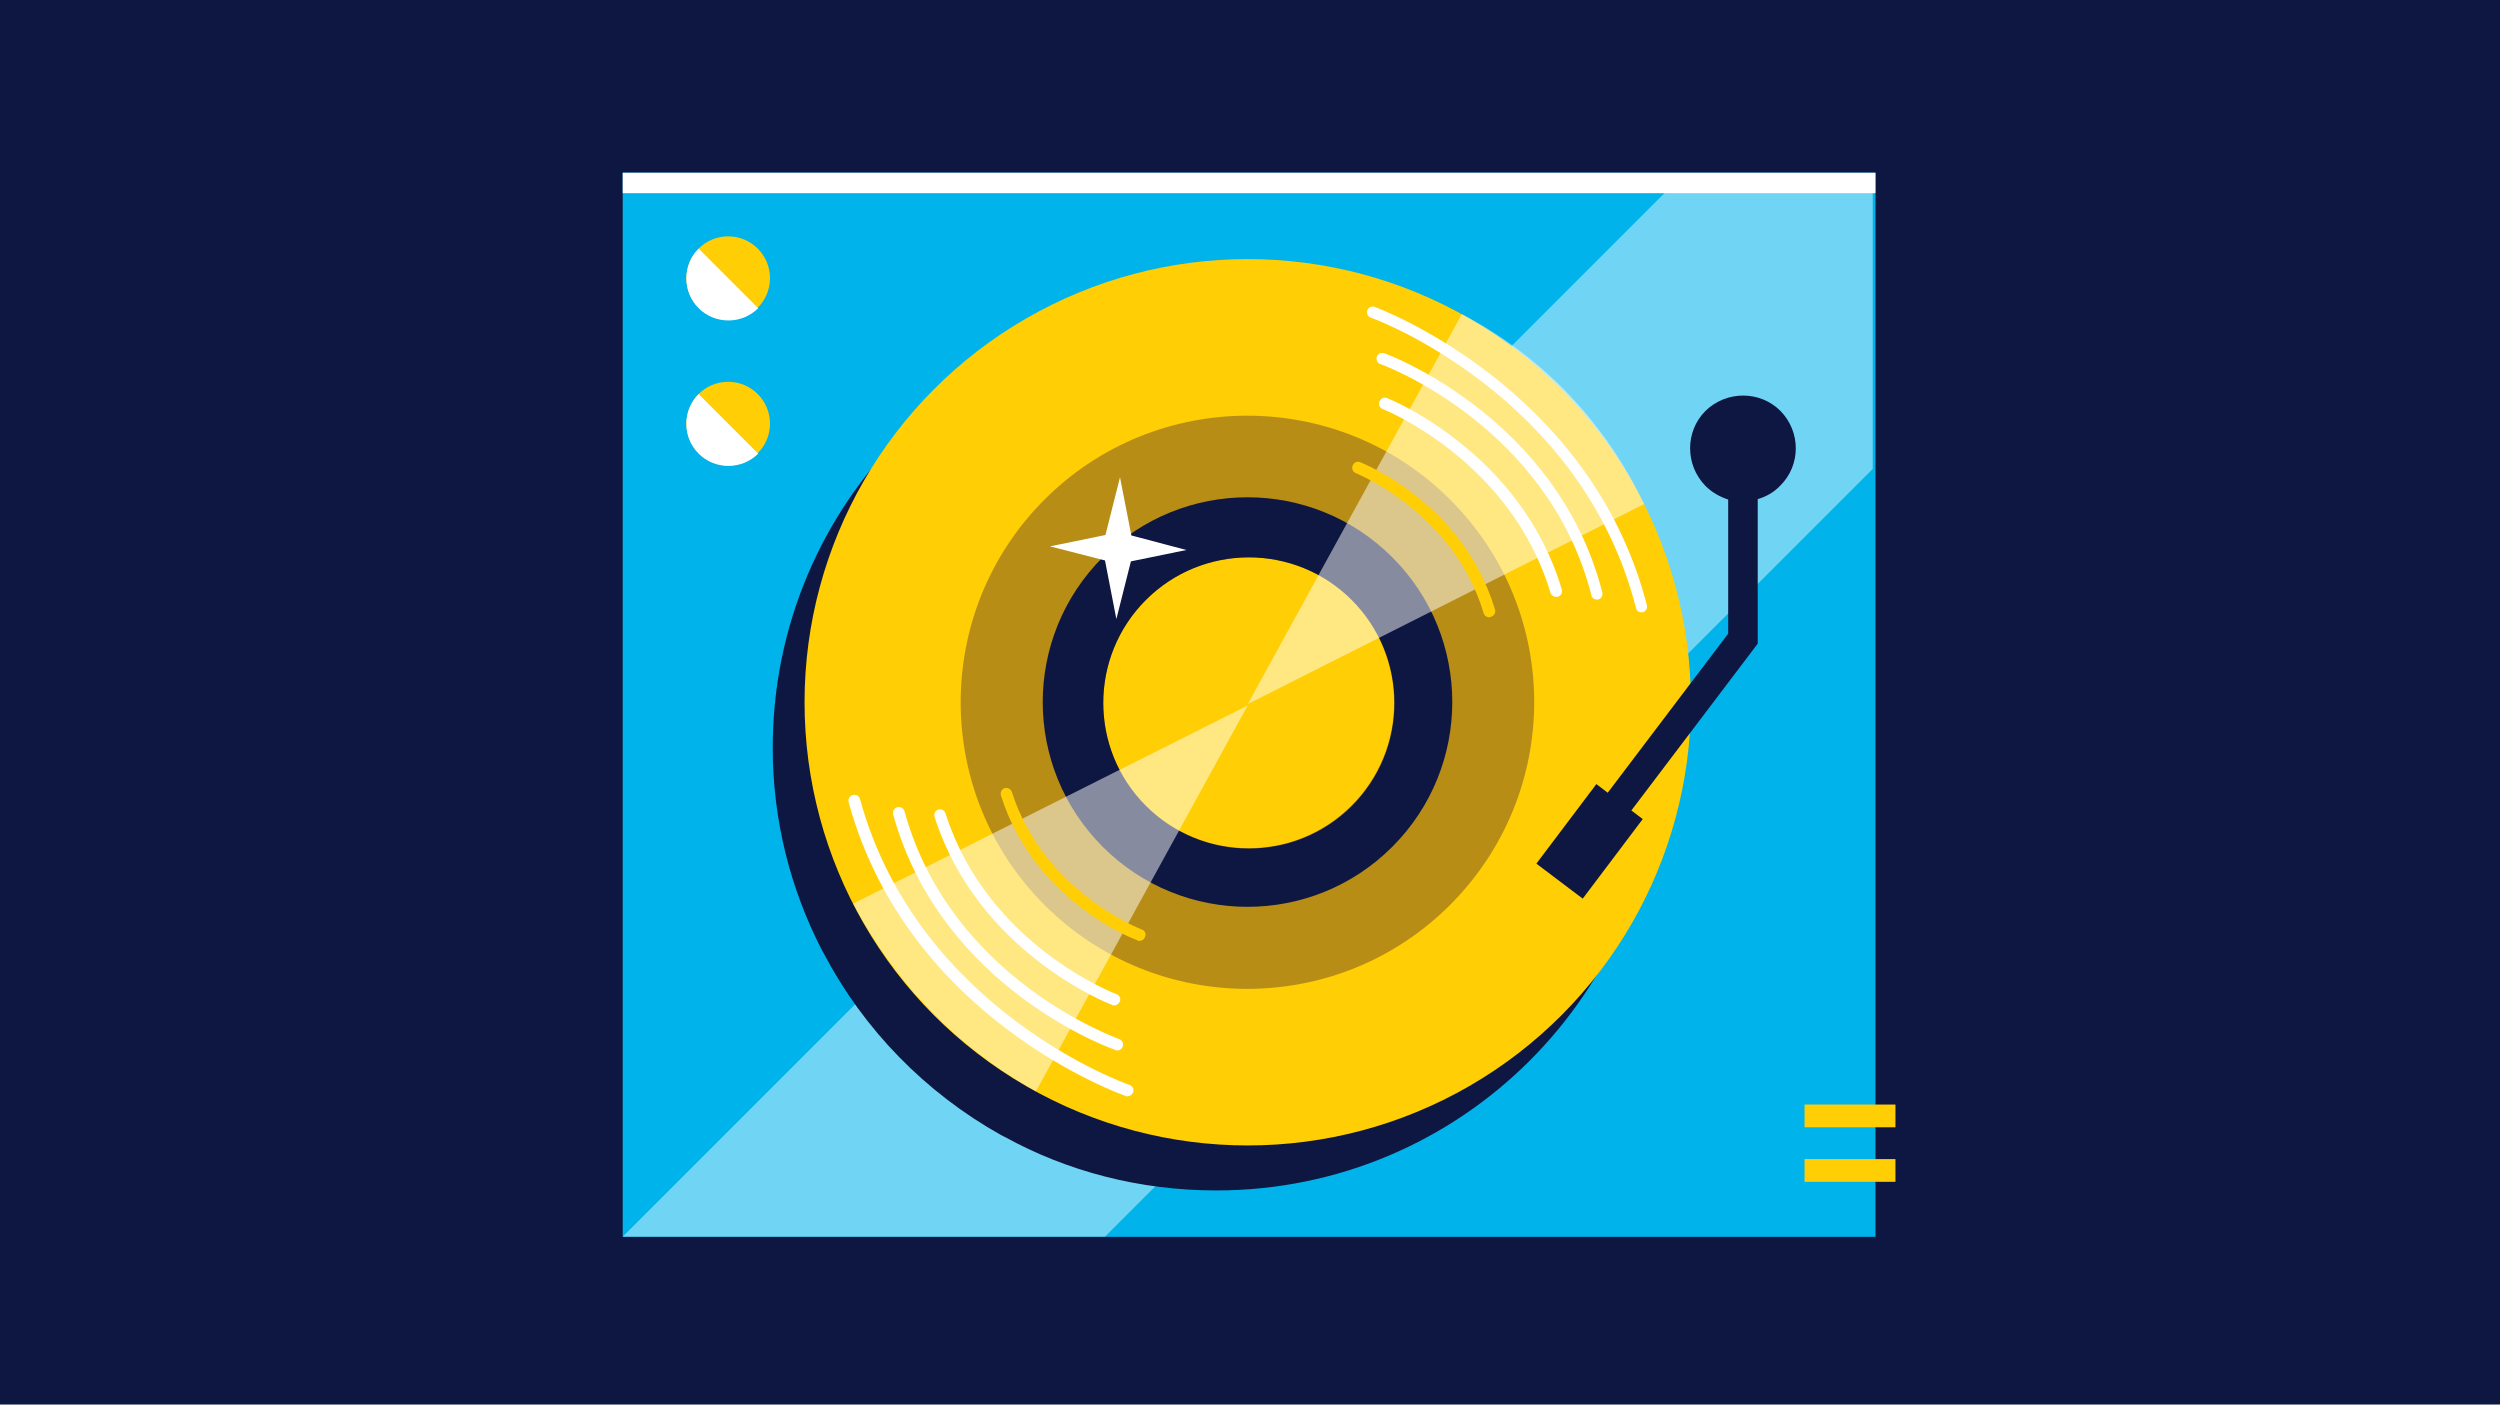 <?xml version="1.0" encoding="utf-8"?>
<!-- Generator: Adobe Illustrator 18.1.1, SVG Export Plug-In . SVG Version: 6.00 Build 0)  -->
<svg version="1.1" xmlns="http://www.w3.org/2000/svg" xmlns:xlink="http://www.w3.org/1999/xlink" x="0px" y="0px"
	 viewBox="0 0 550 309" enable-background="new 0 0 550 309" xml:space="preserve">
<defs>
<g id="bg">
	<rect fill="#0E1741" width="550" height="309"/>
</g>
<g id="box">
	<polygon fill="#00B4EB" points="255.2,0 153.8,0 0,0 0,153.8 0,234.1 21.1,234.1 275.6,234.1 275.6,0 	"/>
	<rect fill="#FFFFFF" width="275.6" height="4.5"/>
</g>
<g id="glare">
	<g>
		<polygon opacity="0.44" fill="#FFFFFF" points="335.4,0 275.6,0 275.6,0 229.6,0 229.6,0 229.2,0 59.7,169.5 59.7,169.9 0,229.6
	59.7,229.6 59.7,229.6 105.8,229.6 105.8,229.6 106.1,229.6 275.6,60.1 275.6,59.8 "/>
	</g>
</g>
<g id="disc-shadow">
	<path fill="#0E1741" d="M184.6,53.9L184.6,53.9c-8.4-17.6-21.7-32.1-40.1-41.8l0,0C130.6,4.4,114.5,0,97.5,0C43.6,0,0,43.6,0,97.5
		c0,16,3.9,31,10.7,44.3l0,0c0.2,0.3,0.3,0.6,0.5,0.9c8.8,16.8,22.4,30.7,39,40c0.3,0.1,0.5,0.3,0.8,0.4l0,0
		c13.8,7.6,29.7,11.8,46.6,11.8c53.8,0,97.5-43.6,97.5-97.5C194.9,81.8,191.2,67,184.6,53.9z"/>
</g>
<g id="disc">
	<g>
		<g>
			<circle fill="#FFCE04" cx="97.5" cy="97.5" r="97.5"/>
		</g>
		<g>
			<path fill="#FFFFFF" d="M99.1,92.9"/>
		</g>
		<g>
			<path fill="#B78D16" d="M142,52.9c-24.6-24.6-64.6-24.6-89.2,0c-24.6,24.6-24.6,64.6,0,89.2c24.6,24.6,64.6,24.6,89.2,0
				C166.7,117.4,166.7,77.5,142,52.9z"/>
		</g>
		<g>
			<g>
				<circle fill="#FFCE04" cx="97.7" cy="97.6" r="32"/>
			</g>
			<g>
				<g>
					<path fill="#0E1741" d="M129.3,65.6c-17.6-17.6-46.1-17.6-63.7,0s-17.6,46.1,0,63.7s46.1,17.6,63.7,0
						C146.9,111.7,146.9,83.2,129.3,65.6z M120.4,120.3c-12.5,12.5-32.8,12.5-45.3,0c-12.5-12.5-12.5-32.8,0-45.3
						c12.5-12.5,32.8-12.5,45.3,0S132.9,107.8,120.4,120.3z"/>
				</g>
			</g>
		</g>
		<g opacity="0.5">
			<g>
				<path fill="#FFFFFF" d="M184.7,53.9c-8.4-17.5-21.7-32.1-40.1-41.8L97.5,97.9L184.7,53.9z"/>
			</g>
		</g>
		<g opacity="0.5">
			<g>
				<path fill="#FFFFFF" d="M10.7,141.8c9.1,17.2,22.3,31.3,40.2,41.3l46.6-84.9L10.7,141.8z"/>
			</g>
		</g>
		<g>
			<g>
				<g>
					<path fill="#FFFFFF" d="M184.1,77.7c-0.6,0-1.1-0.4-1.2-1c-12-46.8-57.8-63.7-58.3-63.8c-0.7-0.2-1-1-0.8-1.6
						c0.2-0.7,1-1,1.6-0.8c0.5,0.2,47.5,17.5,59.9,65.6c0.2,0.7-0.2,1.4-0.9,1.6C184.3,77.7,184.2,77.7,184.1,77.7z"/>
				</g>
				<g>
					<path fill="#FFFFFF" d="M174.3,74.9c-0.6,0-1.1-0.4-1.2-1c-9.6-37.3-46-50.7-46.4-50.8c-0.7-0.2-1-1-0.8-1.6
						c0.2-0.7,1-1,1.6-0.8c0.4,0.1,38.1,14,48,52.6c0.2,0.7-0.2,1.4-0.9,1.6C174.5,74.9,174.4,74.9,174.3,74.9z"/>
				</g>
				<g>
					<path fill="#FFFFFF" d="M165.3,74.3c-0.5,0-1.1-0.4-1.2-0.9c-8.7-29.1-36.6-40.3-36.9-40.4c-0.7-0.3-1-1-0.7-1.7s1-1,1.7-0.7
						c0.3,0.1,29.4,11.8,38.4,42.1c0.2,0.7-0.2,1.4-0.9,1.6C165.6,74.3,165.4,74.3,165.3,74.3z"/>
				</g>
			</g>
			<g>
				<g>
					<path fill="#FFCE04" d="M150.6,78.8c-0.5,0-1.1-0.4-1.2-0.9c-6.6-22.1-27.9-30.7-28.1-30.8c-0.7-0.3-1-1-0.7-1.7
						c0.3-0.7,1-1,1.7-0.7c0.9,0.4,22.6,9.1,29.6,32.4c0.2,0.7-0.2,1.4-0.9,1.6C150.9,78.7,150.7,78.8,150.6,78.8z"/>
				</g>
			</g>
		</g>
		<g>
			<g>
				<g>
					<path fill="#FFFFFF" d="M71,184.2c-0.1,0-0.3,0-0.4-0.1c-0.5-0.2-47.8-16.7-60.9-64.6c-0.2-0.7,0.2-1.4,0.9-1.6
						c0.7-0.2,1.4,0.2,1.6,0.9c12.8,46.6,58.8,62.7,59.3,62.9c0.7,0.2,1,1,0.8,1.6C72,183.9,71.5,184.2,71,184.2z"/>
				</g>
				<g>
					<path fill="#FFFFFF" d="M68.8,174.1c-0.1,0-0.3,0-0.4-0.1c-0.4-0.1-38.3-13.4-48.9-51.8c-0.2-0.7,0.2-1.4,0.9-1.6
						c0.7-0.2,1.4,0.2,1.6,0.9c10.2,37.1,46.9,49.9,47.2,50.1c0.7,0.2,1,1,0.8,1.6C69.9,173.7,69.4,174.1,68.8,174.1z"/>
				</g>
				<g>
					<path fill="#FFFFFF" d="M68.1,164.2c-0.1,0-0.3,0-0.4-0.1c-0.3-0.1-29.5-11.3-39.1-41.4c-0.2-0.7,0.2-1.4,0.8-1.6
						c0.7-0.2,1.4,0.2,1.6,0.8c9.2,29,37.3,39.7,37.6,39.8c0.7,0.2,1,1,0.8,1.6C69.1,163.9,68.6,164.2,68.1,164.2z"/>
				</g>
			</g>
			<g>
				<g>
					<path fill="#FFCE04" d="M73.7,150c-0.1,0-0.3,0-0.4-0.1c-0.9-0.3-22.8-8.7-30.1-31.9c-0.2-0.7,0.2-1.4,0.8-1.6
						c0.7-0.2,1.4,0.2,1.6,0.8c7,22,28.4,30.2,28.6,30.3c0.7,0.2,1,1,0.7,1.6C74.7,149.7,74.2,150,73.7,150z"/>
				</g>
			</g>
		</g>
	</g>
</g>

	<g id="rotator">
		<circle fill="#FFCE04" cx="9.2" cy="9.2" r="9.2"/>
		<path fill="#FFFFFF" d="M2.7,15.8c3.6,3.6,9.5,3.6,13.1,0L2.7,2.7C-0.9,6.3-0.9,12.2,2.7,15.8z"/>
	</g>

<g id="bar">
	<rect fill="#FFCE04" width="20" height="5"/>
</g>
<g id="hand">
	<path fill="#0E1741" d="M53.7,3.4c-4.5-4.5-11.9-4.5-16.5,0c-4.5,4.5-4.5,11.9,0,16.5c1.5,1.5,3.2,2.4,5,3v29.5l-26.5,35l-2.5-1.9
		L0,103l10.2,7.7l13.2-17.5l-2.5-1.9l27.8-36.7V22.8c1.8-0.5,3.6-1.5,5-3C58.2,15.3,58.2,8,53.7,3.4z"/>
</g>
<g id="star">
<polygon fill="#FFFFFF" points="17.8,18.5 30,16 17.9,12.8 15.4,0 12.2,12.7 0,15.2 12.1,18.3 14.6,31.2 "/>
</g>
<clipPath id="icon-clip">
      <rect x="0" y="0" width="275" height="234" />
</clipPath>
</defs>
<rect id="rectangle" x="0" y="0" height="309" width="550" fill="#0e1741" />
<g id="icon-main" transform="translate(137,38)">
<use xlink:href="#box"/>
	<g transform="translate(14,14)">
	<use xlink:href="#rotator">
		<animateTransform attributeName="transform" type="rotate" dur="2s" values="0 9.25 9.25;360 9.25 9.25" repeatCount="indefinite"/>
	</use>
	</g>
	<g transform="translate(14,46)">
	<use xlink:href="#rotator">
		<animateTransform attributeName="transform" type="rotate" dur="2s" values="0 9.25 9.25;360 9.25 9.25" repeatCount="indefinite" begin=".25"/>
	</use>
	</g>
	<g transform="translate(0,4.465)" clip-path="url(#icon-clip)">
	<use xlink:href="#glare">
	<animateTransform attributeName="transform" type="translate" dur="6.5s" fill="freeze" values="300,0;-325,0" repeatCount="indefinite"/>
	</use>
	</g>
	<use x="33" y="29" xlink:href="#disc-shadow"/>
	<g transform="translate(40,19)">
	<use xlink:href="#disc">
	<animateTransform attributeName="transform" type="rotate" dur="2s" values="0 97 97;360 97 97" repeatCount="indefinite"/>
	</use>
	</g>
	<g transform="translate(260, 0)">
	<g transform="translate(0,205)">
	<use xlink:href="#bar"/>
	<animateTransform attributeName="transform" type="scale" dur=".5s" values="-1 1;-2 1;-.2 1;-1.4 1" repeatCount="indefinite" additive="sum"/>
	</g>
	<g transform="translate(0,217)">
	<use xlink:href="#bar"/>
	<animateTransform attributeName="transform" type="scale" dur=".5s" values="-1 1;-1.2 1;-1 1" repeatCount="indefinite" additive="sum"/>
	</g>
	</g>
	<g transform="translate(201,49)">
	<use xlink:href="#hand">
		<animateTransform attributeName="transform" type="rotate" dur="20" values="-10 45 11;15 45 11;-10 45 11" repeatCount="indefinite"/>
	</use>
	</g>
	<g transform="translate(94,67)">
	<use xlink:href="#star">
	<animateTransform attributeName="transform" type="rotate" dur=".6s" values="0 14.995 15.5;360 14.995 15.5" repeatCount="0" begin="0s;fadestar3.end"/>
	<animate id="fadestar1" attributeName="opacity" values="0;1;0" dur=".6s" repeatCount="0" begin="0s;fadestar3.end" fill="freeze"/>
	</use>
	</g>
	<g transform="translate(165,148) scale(.58,.58)">
	<use xlink:href="#star" visibility="hidden">
	<set attributeName="visibility" from="hidden" to="visible" begin="fadestar1.end" />
	<animateTransform attributeName="transform" type="rotate" dur=".6s" values="0 14.995 15.5;360 14.995 15.5" repeatCount="0" begin="fadestar1.end-.25"/>
	<animate id="fadestar2" attributeName="opacity" values="0;1;0" dur=".6s" repeatCount="0" fill="freeze" begin="fadestar1.end-.25"/>
	</use>
	</g>
	<g transform="translate(188,29)">
	<use xlink:href="#star" visibility="hidden">
	<set attributeName="visibility" from="hidden" to="visible" begin="fadestar2.end" />
	<animateTransform attributeName="transform" type="rotate" dur=".6s" values="0 14.995 15.5;360 14.995 15.5" repeatCount="0" begin="fadestar2.end-.25"/>
	<animate id="fadestar3" attributeName="opacity" values="0;1;0" dur=".6s" repeatCount="0" fill="freeze" begin="fadestar2.end-.25"/>
	</use>
	</g>
</g>
</svg>
